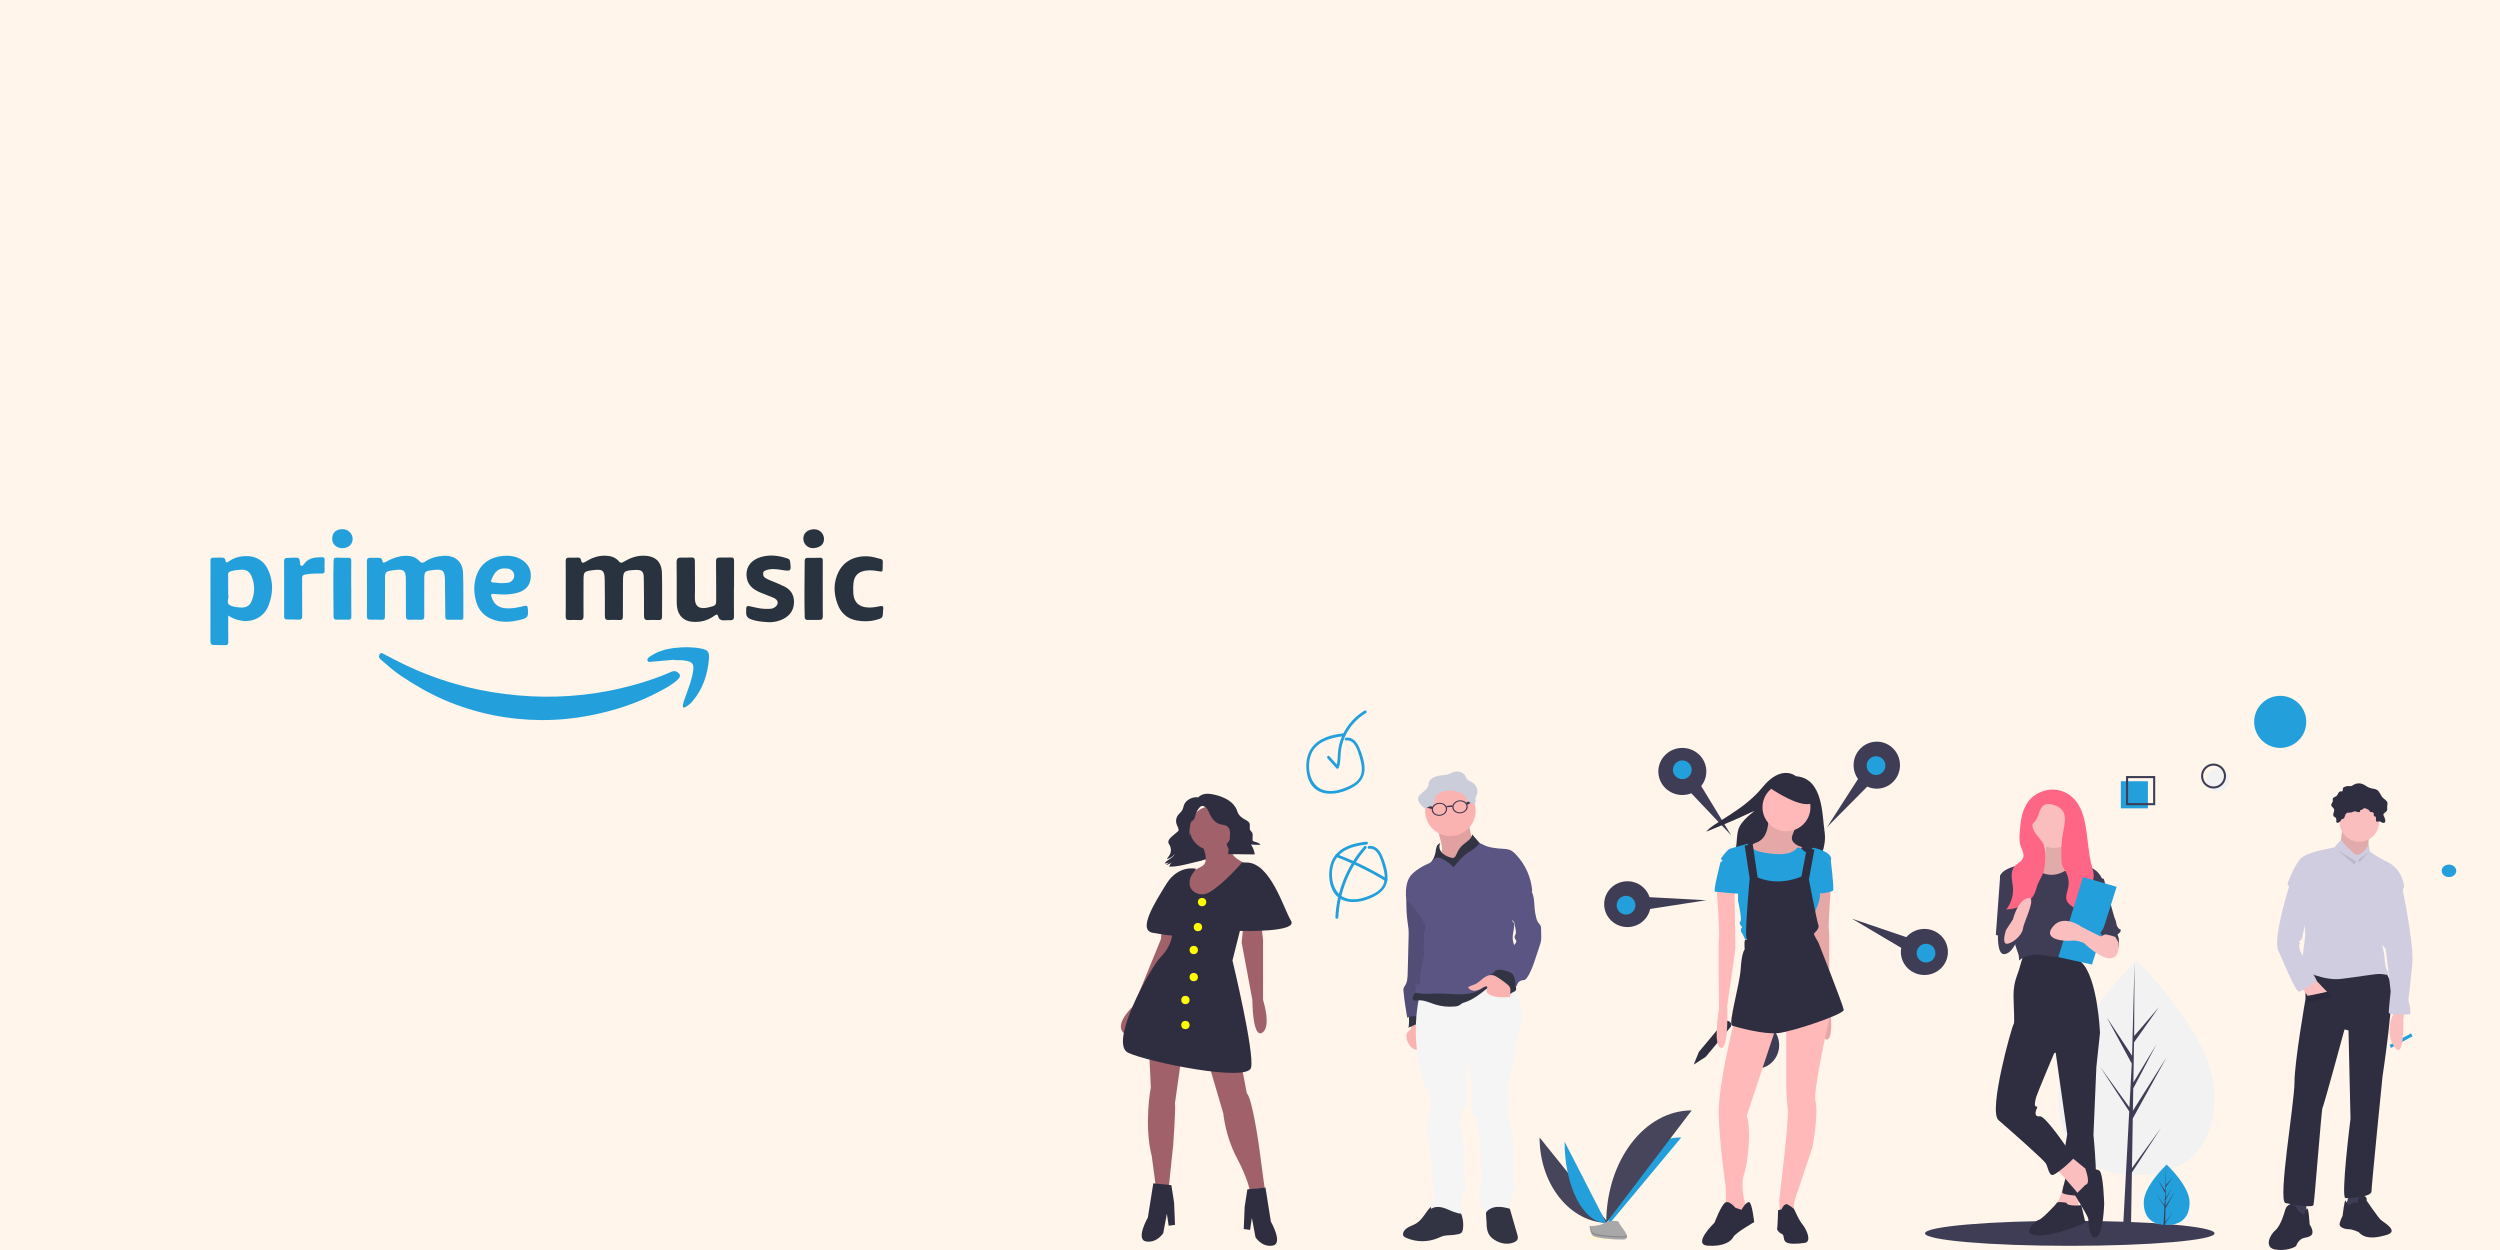 <svg width="1200" height="600" viewBox="0 0 1200 600" fill="none" xmlns="http://www.w3.org/2000/svg">
<g id="music_for_students_hero">
<rect width="1200" height="600" fill="#FFF5EA"/>
<g id="Group 5">
<path id="Path" d="M644.928 352.004C639.125 352.611 632.875 354.132 629.304 359.358C626.219 363.854 626.286 371.696 629.183 376.311C632.473 381.555 639.196 381.744 644.419 380.048C649.643 378.351 655.049 375.377 655 368.951C654.973 365.504 653.763 361.914 652.428 358.789C651.277 356.09 649.236 353.732 646.147 354.031C645.294 354.114 645.286 355.493 646.147 355.41C650.285 355.015 651.616 360.076 652.598 363.27C653.491 366.253 654.317 369.783 652.915 372.748C651.513 375.713 648.134 377.225 645.245 378.31C642.12 379.478 638.687 380.19 635.424 379.229C628.96 377.368 627.174 368.933 629.036 362.948C631.179 356.054 638.768 354.026 644.951 353.383C645.799 353.296 645.808 351.917 644.951 352.004H644.928Z" fill="#23A0DB"/>
<path id="Path_2" d="M655.928 404.004C650.125 404.611 643.875 406.132 640.304 411.358C637.219 415.854 637.286 423.696 640.183 428.311C643.473 433.555 650.196 433.744 655.419 432.048C660.643 430.351 666.049 427.377 666 420.951C665.973 417.504 664.763 413.914 663.428 410.789C662.277 408.09 660.236 405.732 657.147 406.031C656.294 406.114 656.286 407.493 657.147 407.41C661.285 407.015 662.616 412.076 663.598 415.27C664.491 418.253 665.317 421.783 663.915 424.748C662.513 427.713 659.134 429.225 656.245 430.31C653.12 431.478 649.687 432.19 646.424 431.229C639.96 429.368 638.174 420.933 640.036 414.948C642.179 408.054 649.768 406.026 655.951 405.383C656.799 405.296 656.808 403.917 655.951 404.004H655.928Z" fill="#23A0DB"/>
<path id="Path_3" d="M637.165 363.962L641.473 368.81C641.646 368.975 641.895 369.038 642.128 368.977C642.361 368.915 642.544 368.738 642.61 368.509C643.52 366.148 643.347 363.701 643.561 361.219C643.797 358.653 644.45 356.141 645.494 353.78C647.593 348.991 651.152 344.967 655.675 342.265C656.426 341.817 655.739 340.649 654.988 341.103C650.528 343.753 646.95 347.632 644.694 352.263C643.589 354.516 642.823 356.916 642.419 359.387C641.964 362.301 642.378 365.353 641.286 368.15L642.428 367.849L638.143 363.01C637.561 362.359 636.601 363.315 637.178 363.962H637.165Z" fill="#23A0DB"/>
<path id="Path_4" d="M641.444 411.36C649.631 414.496 657.506 418.358 664.971 422.897C665.732 423.35 666.433 422.186 665.672 421.724C658.109 417.128 650.13 413.221 641.834 410.05C641.003 409.729 640.641 411.043 641.467 411.36H641.444Z" fill="#23A0DB"/>
<path id="Path_5" d="M654.824 406.227C646.42 415.767 641.552 427.78 641.001 440.338C640.963 441.221 642.373 441.221 642.411 440.338C642.945 428.14 647.667 416.471 655.82 407.197C656.408 406.529 655.416 405.554 654.824 406.227Z" fill="#23A0DB"/>
<g id="b30eccf6-7cfe-48df-9caa-415a128bd568">
<path id="Path_6" d="M679.855 587.2C678.702 587.92 677.385 588.326 676.196 588.959C675.007 589.593 673.851 590.546 673.512 591.859C673.386 592.266 673.407 592.705 673.572 593.098C673.867 593.574 674.32 593.932 674.852 594.11C679.733 596.271 685.292 596.334 690.221 594.283C691.079 593.872 691.965 593.522 692.873 593.235C693.991 593.008 695.129 592.892 696.271 592.889C697.47 592.819 698.664 592.667 699.842 592.433C700.434 592.367 700.996 592.135 701.461 591.763C701.885 591.276 702.14 590.665 702.188 590.022C702.729 586.47 701.913 582.846 699.901 579.866C699.648 579.448 699.308 579.089 698.905 578.813C698.413 578.559 697.871 578.415 697.318 578.389C695.032 578.111 692.635 577.6 690.326 577.546C688.671 577.509 687.839 578.293 686.668 579.428C684.249 581.84 682.836 585.345 679.855 587.2Z" fill="#323444"/>
<path id="Path_7" d="M713.551 586.862C713.551 589.096 713.821 591.462 715.179 593.244C715.8 594.015 716.552 594.67 717.401 595.181C720.273 597.005 724.078 597.675 727.105 596.129C727.594 595.911 728.012 595.56 728.312 595.117C728.769 594.324 728.527 593.335 728.271 592.46L723.89 577.327C721.06 577.76 716.898 578.065 714.383 579.496C712.559 580.531 713.551 584.866 713.551 586.862Z" fill="#323444"/>
<path id="Path_8" d="M677.285 493.679C677.019 494.513 676.059 494.9 675.533 495.602C674.916 496.427 674.98 497.571 675.204 498.574C675.481 500.053 676.177 501.421 677.211 502.517C678.276 503.618 679.809 504.138 681.327 503.912C682.799 503.634 684.071 502.335 684.121 500.844C684.094 500.166 683.949 499.498 683.691 498.871L680.572 489.882C680.547 489.753 680.467 489.642 680.353 489.576C680.235 489.55 680.112 489.572 680.01 489.636C679.274 489.982 677.797 490.347 677.367 491.108C676.937 491.869 677.595 492.854 677.285 493.679Z" fill="#FBB3B2"/>
<path id="Path_9" d="M675.826 493.227C676.965 493.049 677.962 492.384 679.027 491.946C680.093 491.509 681.428 491.34 682.324 492.069C682.58 492.279 682.827 492.566 683.161 492.562C682.707 490.333 682.02 488.157 681.112 486.071C681.08 485.971 681.018 485.883 680.934 485.82C680.809 485.77 680.67 485.77 680.545 485.82L677.468 486.622C676.329 486.919 676.197 486.827 676.283 487.944C676.306 488.441 676.562 493.227 675.826 493.227Z" fill="#323444"/>
<path id="Path_10" d="M675.488 428.318C675.031 429.02 675.031 429.895 675.031 430.72C675.031 434.754 675.072 438.811 675.671 442.804C675.812 443.761 675.991 444.719 676.082 445.685C676.186 447.03 676.207 448.38 676.146 449.728L675.689 467.277C675.634 469.424 675.524 471.731 674.194 473.417C673.79 473.983 673.601 474.672 673.659 475.364C674.006 479.767 674.738 484.134 675.465 488.487C677.84 487.419 680.583 487.549 682.845 488.838C685.152 481.606 686.429 474.088 686.636 466.502C686.741 462.769 686.581 459.013 687.157 455.326C688.122 449.117 687.729 442.749 687.02 436.505C686.796 434.526 686.321 432.489 685.049 430.957C683.846 429.617 682.243 428.697 680.477 428.332C678.785 427.89 677.271 428.345 675.488 428.318Z" fill="#5B5583"/>
<path id="Path_11" opacity="0.1" d="M675.488 428.318C675.031 429.02 675.031 429.895 675.031 430.72C675.031 434.754 675.072 438.811 675.671 442.804C675.812 443.761 675.991 444.719 676.082 445.685C676.186 447.03 676.207 448.38 676.146 449.728L675.689 467.277C675.634 469.424 675.524 471.731 674.194 473.417C673.79 473.983 673.601 474.672 673.659 475.364C674.006 479.767 674.738 484.134 675.465 488.487C677.84 487.419 680.583 487.549 682.845 488.838C685.152 481.606 686.429 474.088 686.636 466.502C686.741 462.769 686.581 459.013 687.157 455.326C688.122 449.117 687.729 442.749 687.02 436.505C686.796 434.526 686.321 432.489 685.049 430.957C683.846 429.617 682.243 428.697 680.477 428.332C678.785 427.89 677.271 428.345 675.488 428.318Z" fill="black"/>
<path id="Path_12" d="M681.076 479.211C678.009 494.877 679.683 511.098 685.886 525.814C686.422 526.903 686.798 528.064 687.002 529.26C687.253 531.494 686.22 533.64 685.63 535.801C684.258 540.715 685.049 545.948 685.927 550.975C686.293 553.072 686.67 555.167 687.057 557.261C687.436 559.303 687.802 561.523 686.851 563.374C687.67 566.774 688.154 570.143 688.973 573.543C689.06 573.812 689.086 574.097 689.051 574.377C688.886 574.822 688.595 575.21 688.214 575.494C686.973 576.749 686.488 578.563 686.938 580.267C689.028 578.772 691.941 579.296 694.327 580.267C696.714 581.238 699.065 582.546 701.644 582.546C701.269 579.528 700.908 576.36 702.023 573.53C702.673 571.889 703.816 570.339 703.784 568.584C703.752 567.011 702.787 565.607 702.554 564.053C702.467 563.086 702.504 562.112 702.664 561.154C703.276 555.575 702.581 549.941 701.886 544.371C701.808 543.272 701.548 542.194 701.118 541.18C700.793 540.523 700.309 539.894 700.318 539.16C700.318 538.308 701.008 537.615 701.264 536.804C701.722 535.309 700.88 533.276 702.147 532.35C705.485 529.907 704.205 524.073 704.131 519.948C704.074 516.389 703.921 512.834 703.674 509.281C705.776 515.172 706.635 521.432 706.198 527.669C706.052 529.711 705.782 531.858 706.582 533.745C707.195 535.195 708.412 536.389 708.741 537.925C708.947 538.873 708.8 539.853 708.846 540.82C708.892 541.786 709.221 542.839 710.058 543.327C710.122 547.721 710.515 552.42 710.584 556.815C710.539 559.061 710.723 561.306 711.132 563.515C711.338 564.218 711.451 564.944 711.471 565.676C711.368 566.593 711.124 567.489 710.748 568.333C709.13 573.109 709.986 578.373 713.035 582.395C714.114 580.485 716.364 579.474 718.559 579.314C720.753 579.154 722.921 579.706 725.047 580.262C724.722 577.599 725.254 574.901 726.565 572.559C726.917 572.031 727.187 571.453 727.366 570.845C727.613 569.687 727.036 568.534 726.725 567.39C726.218 565.566 726.396 563.602 726.515 561.696C726.914 555.315 726.631 548.91 725.669 542.588C725.521 541.343 725.228 540.119 724.796 538.942C724.631 538.522 724.43 538.121 724.293 537.697C724.077 536.937 723.954 536.153 723.927 535.363L723.401 528.07C723.031 522.961 724.713 517.915 725.889 512.928C726.415 510.694 726.986 508.465 727.338 506.195C727.818 503.105 727.896 499.946 728.6 496.897C729.231 494.162 730.37 491.495 730.608 488.692C730.974 484.348 729.163 480.15 727.407 476.166C726.675 474.525 723.909 474.689 722.13 474.397C709.514 472.332 696.225 472.319 684.327 476.973C683.096 477.481 681.988 478.244 681.076 479.211Z" fill="#F5F5F5"/>
<path id="Path_13" d="M690.171 398.306L691.57 403.731C691.95 404.975 692.161 406.264 692.196 407.564C692.211 408.038 692.106 408.509 691.89 408.932C691.66 409.279 691.365 409.579 691.021 409.816C690.066 410.541 689.402 412.232 688.31 412.733C688.872 413.709 689.649 413.075 690.665 413.563C692.452 414.429 694.09 415.673 696.028 416.102C697.857 416.503 699.778 416.125 701.593 415.646C704.168 414.949 706.729 413.987 708.8 412.305C710.872 410.623 712.051 409.137 712.042 406.479C709.756 406.748 707.721 404.446 706.71 402.377C706.36 401.59 706.102 400.766 705.942 399.92L704.717 394.546C703.381 394.838 702.293 395.79 701.017 396.287C699.741 396.784 698.232 396.83 696.815 396.893C694.299 397.007 691.796 397.331 689.334 397.86C688.995 397.928 688.57 398.142 688.653 398.471" fill="#FBB3B2"/>
<path id="Path_14" opacity="0.1" d="M690.171 398.306L691.57 403.731C691.95 404.975 692.161 406.264 692.196 407.564C692.211 408.038 692.106 408.509 691.89 408.932C691.66 409.279 691.365 409.579 691.021 409.816C690.066 410.541 689.402 412.232 688.31 412.733C688.872 413.709 689.649 413.075 690.665 413.563C692.452 414.429 694.09 415.673 696.028 416.102C697.857 416.503 699.778 416.125 701.593 415.646C704.168 414.949 706.729 413.987 708.8 412.305C710.872 410.623 712.051 409.137 712.042 406.479C709.756 406.748 707.721 404.446 706.71 402.377C706.36 401.59 706.102 400.766 705.942 399.92L704.717 394.546C703.381 394.838 702.293 395.79 701.017 396.287C699.741 396.784 698.232 396.83 696.815 396.893C694.299 397.007 691.796 397.331 689.334 397.86C688.995 397.928 688.57 398.142 688.653 398.471" fill="black"/>
<ellipse id="Oval" cx="696.179" cy="389.226" rx="12.109" ry="12.07" fill="#FBB3B2"/>
<path id="Path_15" d="M699.513 409.123C700.16 407.729 701.095 406.487 702.257 405.477C703.962 403.986 706.294 402.778 706.697 400.554L710.391 404.843C710.592 405.042 710.748 405.281 710.849 405.545C710.943 406.045 710.816 406.562 710.501 406.963C709.587 408.417 708.146 409.456 706.784 410.509C703.66 412.975 700.67 415.604 697.826 418.386C697.7 418.531 697.532 418.633 697.345 418.677C697.169 418.682 696.995 418.633 696.847 418.536C694.393 417.251 692.221 415.491 690.459 413.358C690.326 413.198 690.162 413.016 689.947 413.03C689.817 413.053 689.698 413.115 689.604 413.207C688.374 414.21 687.029 415.409 685.452 415.254C687.496 413.791 688.653 411.348 689.082 408.872C689.167 408.025 689.342 407.19 689.604 406.379C689.879 405.556 690.548 404.923 691.387 404.693C690.39 406.21 691.072 408.362 692.411 409.588C693.713 410.69 695.274 411.444 696.948 411.781C698.502 412.072 698.96 410.317 699.513 409.123Z" fill="#323444"/>
<path id="Path_16" d="M683.76 480.45C685.484 480.874 687.116 481.595 688.79 482.128C691.84 483.08 695.05 483.416 698.233 483.117C699.212 483.096 700.165 482.793 700.976 482.246C701.191 482.073 701.388 481.868 701.616 481.708C701.999 481.48 702.413 481.309 702.846 481.202C707.04 479.894 710.552 477.073 713.958 474.31C714.068 474.219 714.191 474.105 714.182 473.959C714.167 473.86 714.118 473.769 714.045 473.7L712.253 471.648C707.552 472.446 702.737 472.145 697.967 472.027C696.988 471.983 696.007 472.009 695.032 472.104C694.09 472.214 693.161 472.451 692.233 472.651C688.708 473.417 685.104 473.709 681.533 474.21C681.283 474.229 681.041 474.303 680.824 474.429C680.674 474.545 680.545 474.687 680.445 474.848L679.192 476.603C678.705 477.194 678.347 477.878 678.14 478.613C677.847 479.981 678.46 480.437 679.626 480.259C681.004 480.058 682.407 480.123 683.76 480.45Z" fill="#323444"/>
<path id="Path_17" d="M697.775 416.298C696.376 414.869 694.79 413.635 693.06 412.629C692.362 412.186 691.586 411.877 690.774 411.717C689.947 411.554 689.09 411.765 688.433 412.291C688.026 412.652 687.77 413.153 687.377 413.531C686.882 413.946 686.314 414.266 685.703 414.475C683.621 415.361 681.648 416.482 679.822 417.816C678.827 418.51 677.93 419.335 677.156 420.268C675.085 422.912 674.774 426.509 674.829 429.863C674.87 432.197 677.115 433.929 678.661 435.675C680.111 437.393 681.422 439.222 682.584 441.145C683.417 442.458 684.285 443.88 684.18 445.443C684.093 446.724 683.343 447.928 683.462 449.204C683.503 449.66 683.65 450.079 683.691 450.521C683.773 451.433 683.412 452.345 683.321 453.256C683.197 454.546 683.618 455.827 683.641 457.126C683.624 458.016 683.51 458.9 683.302 459.765C682.424 463.932 681.322 468.121 681.546 472.374L679.013 472.829C679.5 473.305 679.73 473.983 679.633 474.655C679.537 475.328 679.125 475.914 678.524 476.234C682.479 477.552 686.755 476.886 690.948 476.882C694.419 476.882 697.876 477.337 701.342 477.274C704.808 477.21 708.384 476.585 711.242 474.63C712.019 474.101 712.732 473.481 713.551 473.021C714.647 472.454 715.829 472.07 717.049 471.881C719.31 471.452 721.607 471.247 723.908 471.27C725.033 471.27 726.259 471.316 727.155 470.641C728.143 469.894 728.394 468.54 728.527 467.314C728.659 466.019 728.742 464.72 728.765 463.421C728.803 462.41 728.749 461.397 728.605 460.394C728.467 459.662 728.289 458.937 728.07 458.225L726.346 452.171C725.632 449.674 726.625 446.934 726.835 444.345C726.885 443.734 726.894 443.023 726.423 442.631C726.254 442.49 726.021 442.394 725.966 442.175C725.916 441.965 725.956 441.744 726.076 441.564C726.99 439.741 728.362 438.132 729.615 436.487C731.719 433.6 733.673 430.608 735.468 427.521C734.906 421.061 732.177 414.978 727.722 410.254C726.807 409.265 725.76 408.317 724.48 407.87C723.643 407.615 722.775 407.476 721.901 407.455C718.316 407.214 714.584 406.999 711.461 405.203C711.237 405.049 710.983 404.942 710.716 404.889C710.025 404.811 709.522 405.491 709.074 406.028C707.922 407.396 706.225 408.18 704.735 409.187C701.955 411.07 699.782 413.659 697.775 416.298Z" fill="#5B5583"/>
<path id="Path_18" d="M735.78 429.385C736.493 431.637 736.424 434.043 736.658 436.391C736.796 437.807 737.045 439.211 737.403 440.589C737.566 441.346 737.86 442.07 738.272 442.727C738.683 443.328 739.273 443.816 739.534 444.495C739.676 444.956 739.74 445.436 739.721 445.918L739.776 449.063C739.894 450.729 739.639 452.401 739.031 453.958L737.06 459.934C735.994 463.17 734.902 466.457 732.981 469.274C732.71 469.751 732.3 470.134 731.806 470.372C731.419 470.475 731.022 470.536 730.621 470.555C729.183 470.811 728.13 472.048 728.111 473.504C727.653 472.837 727.082 472.256 726.424 471.786L722.413 468.595C721.042 467.483 719.61 466.352 717.946 465.709C722.52 464.286 725.822 460.308 726.369 455.563C726.367 454.871 726.524 454.189 726.826 453.566C727.16 453.028 727.777 452.618 727.823 451.985C727.878 451.187 726.972 450.585 726.972 449.788C726.972 449.259 727.366 448.821 727.539 448.324C727.702 447.71 727.702 447.065 727.539 446.451L726.986 443.388C726.954 443.081 726.86 442.783 726.712 442.513C726.505 442.253 726.275 442.012 726.026 441.792C725.075 440.73 725.495 439.057 726.026 437.749C727.244 434.845 728.813 432.101 730.699 429.576C731.37 428.729 731.992 427.843 732.56 426.923C733.045 426.085 733.155 424.922 733.667 424.188C734.325 425.911 735.217 427.612 735.78 429.385Z" fill="#5B5583"/>
<path id="Path_19" d="M717.804 465.896C717.6 466.047 717.423 466.232 717.282 466.443C716.744 467.117 716.026 467.627 715.211 467.915C715.668 468.244 716.084 468.567 716.514 468.9C719.695 471.348 722.607 474.125 725.202 477.182C725.49 476.157 727.214 476.23 727.635 475.25C727.734 474.969 727.766 474.669 727.727 474.375C727.639 472.839 727.419 471.314 727.068 469.816C726.93 469.045 726.617 468.316 726.154 467.683C725.513 466.913 724.516 466.543 723.565 466.224C722.125 465.723 719.267 465.016 717.804 465.896Z" fill="#323444"/>
<path id="Path_20" d="M712.088 469.479C710.716 470.491 709.514 471.758 707.973 472.451C706.884 472.943 705.645 473.157 704.694 473.891C705.211 475.026 706.555 475.614 707.803 475.569C709.053 475.446 710.25 475.009 711.283 474.297C712.102 473.796 713.062 473.212 713.954 473.563C714.091 474.256 713.496 474.908 713.496 475.61C713.496 476.312 714.082 476.822 714.658 477.191C717.402 478.955 720.932 478.81 724.201 478.604C724.389 478.611 724.573 478.557 724.727 478.45C724.87 478.283 724.941 478.066 724.924 477.848C724.965 477.128 724.983 476.412 724.988 475.692C725.176 474.506 724.659 473.319 723.662 472.647C721.887 471.127 719.974 469.776 717.946 468.613C715.934 467.451 713.894 468.139 712.088 469.479Z" fill="#FBB3B2"/>
<path id="Shape" fill-rule="evenodd" clip-rule="evenodd" d="M697.13 387.722C696.925 386.004 698.402 384.422 700.432 384.181C702.462 383.939 704.273 385.129 704.479 386.843C704.685 388.556 703.208 390.134 701.177 390.38C699.147 390.626 697.336 389.441 697.13 387.722ZM697.693 387.654C697.871 389.103 699.403 390.111 701.122 389.906C702.837 389.701 704.095 388.36 703.916 386.911C703.738 385.461 702.202 384.454 700.487 384.659C698.772 384.864 697.515 386.204 697.693 387.654Z" fill="#3C354C"/>
<path id="Shape_2" fill-rule="evenodd" clip-rule="evenodd" d="M687.235 388.903C687.029 387.189 688.506 385.607 690.536 385.366C692.567 385.124 694.378 386.305 694.583 388.023C694.789 389.742 693.312 391.323 691.282 391.565C689.252 391.807 687.441 390.617 687.235 388.903ZM687.802 388.839C687.976 390.284 689.508 391.292 691.227 391.086C692.942 390.881 694.195 389.541 694.021 388.092C693.847 386.642 692.315 385.63 690.596 385.84C688.877 386.05 687.628 387.394 687.802 388.839Z" fill="#3C354C"/>
<path id="Path_21" d="M683.188 386.246L687.601 387.185L687.167 388.342L683.005 387.125L683.188 386.246Z" fill="#3C354C"/>
<path id="Path_22" d="M707.785 383.301L703.715 385.256L704.415 386.277L708.169 384.112L707.785 383.301Z" fill="#3C354C"/>
<path id="Path_23" d="M694.176 386.893L697.272 386.523L697.112 387.289L694.455 387.467L694.176 386.893Z" fill="#3C354C"/>
<path id="Path_24" d="M688.172 385.858C688.463 385.234 688.619 384.555 688.629 383.866C688.64 383.454 688.711 383.046 688.84 382.654C689.065 382.156 689.407 381.72 689.837 381.382C691.263 380.179 693.307 379.559 695.324 379.472C697.523 379.371 699.71 379.842 701.671 380.84C702.27 381.119 702.806 381.516 703.249 382.006C703.889 382.786 704.026 383.793 704.671 384.564C705.566 385.514 706.894 385.929 708.173 385.658C708.397 384.864 708.105 384.026 708.219 383.214C708.399 382.519 708.643 381.842 708.946 381.19C709.655 379.107 708.622 376.692 706.491 375.447C705.745 374.991 704.863 374.695 704.305 374.08C703.747 373.464 703.614 372.826 703.23 372.211C702.211 370.583 699.572 369.822 697.565 370.574C696.934 370.811 696.376 371.171 695.736 371.427C694.547 371.914 693.193 372.001 691.885 372.165C690.596 372.284 689.336 372.614 688.154 373.141C687.024 373.697 686.078 374.59 685.817 375.657C685.694 376.149 685.721 376.66 685.598 377.147C684.967 379.622 680.892 380.826 680.664 383.351C680.581 384.263 681.08 385.138 681.702 385.881C682.132 386.387 683.16 387.741 683.887 387.937C684.615 388.133 685.168 387.444 685.863 387.207C686.96 386.865 687.623 386.793 688.172 385.858Z" fill="#CBCEDA"/>
</g>
<path id="Path_25" d="M739 546C739 568.661 753.76 587 772 587L739 546Z" fill="#46455B"/>
<path id="Path_26" d="M772 588C772 564.784 787.655 546 807 546L772 588Z" fill="#23A0DB"/>
<path id="Path_27" d="M751 548C751 569.557 759.947 587 771 587L751 548Z" fill="#23A0DB"/>
<path id="Path_28" d="M771 587C771 557.154 789.339 533 812 533L771 587Z" fill="#46455B"/>
<ellipse id="Oval_2" opacity="0.1" cx="769" cy="594" rx="8" ry="1" fill="#FFFC00"/>
<path id="Path_29" d="M763 588.574C763 588.574 767.842 588.426 769.295 587.406C770.748 586.386 776.738 585.161 777.101 586.801C777.464 588.44 784.365 594.956 778.908 594.998C773.45 595.041 766.211 594.16 764.758 593.287C763.305 592.415 763 588.574 763 588.574Z" fill="#A8A8A8"/>
<path id="Path_30" opacity="0.2" d="M779.004 593.469C773.544 593.509 766.316 592.686 764.859 591.871C763.75 591.253 763.31 589.023 763.16 588H763C763 588 763.305 591.587 764.762 592.401C766.219 593.215 773.447 594.039 778.908 593.999C780.486 593.999 781.028 593.469 780.999 592.708C780.781 593.171 780.205 593.46 779.004 593.469Z" fill="black"/>
<ellipse id="Oval_3" cx="993.5" cy="592" rx="69.5" ry="6" fill="#3F3D56"/>
<path id="Path_31" d="M1063 525.626C1063 554.069 1046.21 564 1025.5 564C1004.79 564 988 554.069 988 525.626C988 497.184 1025.5 461 1025.5 461C1025.5 461 1063 497.184 1063 525.626Z" fill="#F2F2F2"/>
<path id="Path_32" d="M1023.34 560.695L1023.73 536.879L1040 507.417L1023.79 533.144L1023.97 522.436L1035.18 501.12L1024.02 519.602L1024.33 500.343L1036.34 483.373L1024.38 497.314L1024.58 462L1023.34 508.75L1023.44 506.821L1011.23 488.325L1023.24 510.523L1022.11 532.033L1022.07 531.462L1008 511.997L1022.03 533.478L1021.89 536.168L1021.86 536.209L1021.87 536.429L1018.99 591H1022.84L1023.31 562.813L1037.3 541.385L1023.34 560.695Z" fill="#3F3D56"/>
<path id="Path_33" d="M1051 577.196C1051 585.204 1046.08 588 1040 588C1039.86 588 1039.72 587.998 1039.58 587.995C1039.3 587.99 1039.02 587.977 1038.74 587.959C1033.26 587.583 1029 584.643 1029 577.196C1029 569.488 1039.19 559.763 1039.95 559.043L1039.96 559.041C1039.99 559.014 1040 559 1040 559C1040 559 1051 569.188 1051 577.196Z" fill="#23A0DB"/>
<path id="Path_34" d="M1039.31 586.779L1043.24 581.344L1039.3 587.376L1039.29 588C1039.02 587.994 1038.75 587.981 1038.48 587.963L1038.9 579.95L1038.9 579.888L1038.91 579.876L1038.95 579.119L1035 573.072L1038.96 578.551L1038.97 578.712L1039.29 572.658L1035.91 566.409L1039.33 571.595L1039.66 559.043L1039.66 559V559.041L1039.61 568.94L1042.97 565.016L1039.59 569.792L1039.5 575.213L1042.64 570.011L1039.49 576.011L1039.44 579.024L1044 571.784L1039.42 580.076L1039.31 586.779Z" fill="#3F3D56"/>
<path id="Path_35" d="M831 401L816.573 377.296C820.154 372.837 819.808 366.465 815.765 362.405C811.722 358.345 805.236 357.855 800.608 361.262C795.98 364.668 794.645 370.913 797.488 375.856C800.331 380.799 806.471 382.907 811.836 380.782L831 401Z" fill="#3F3D56"/>
<circle id="Oval_4" cx="807.5" cy="369.5" r="4.5" fill="#23A0DB"/>
<path id="Path_36" d="M877 397L896.291 377.569C901.392 379.894 907.403 378.027 910.34 373.205C913.277 368.384 912.228 362.104 907.889 358.529C903.55 354.955 897.267 355.194 893.205 359.089C889.143 362.984 888.563 369.326 891.85 373.91L877 397Z" fill="#3F3D56"/>
<circle id="Oval_5" cx="900.5" cy="367.5" r="4.5" fill="#23A0DB"/>
<path id="Path_37" d="M889 441L912.598 454.977C911.591 460.442 914.879 465.79 920.281 467.476C925.683 469.162 931.524 466.663 933.931 461.635C936.338 456.607 934.564 450.611 929.786 447.621C925.008 444.632 918.707 445.578 915.062 449.831L889 441Z" fill="#3F3D56"/>
<circle id="Oval_6" cx="924.5" cy="457.5" r="4.5" fill="#23A0DB"/>
<path id="Path_38" d="M850.204 464L842.276 490.4C836.764 490.774 832.377 495.293 832.023 500.962C831.669 506.631 835.458 511.69 840.878 512.786C846.298 513.882 851.667 510.674 853.426 505.289C855.185 499.904 852.787 494.013 847.823 491.522L850.204 464Z" fill="#3F3D56"/>
<circle id="Oval_7" cx="842.5" cy="501.5" r="4.5" fill="#FFFC00"/>
<path id="Path_39" d="M819 432.125L791.785 430.643C790.074 425.383 784.672 422.189 779.159 423.179C773.646 424.169 769.733 429.036 770.014 434.553C770.296 440.07 774.684 444.525 780.27 444.965C785.856 445.405 790.906 441.693 792.073 436.29L819 432.125Z" fill="#3F3D56"/>
<circle id="Oval_8" cx="780.5" cy="434.5" r="4.5" fill="#23A0DB"/>
<circle id="Oval_9" cx="1064.5" cy="374.5" r="5.5" fill="#F2F2F2"/>
<circle id="Oval_10" cx="1062.5" cy="372.5" r="5.5" stroke="#3F3D56"/>
<rect id="Rectangle" x="1018" y="375" width="13" height="13" fill="#23A0DB"/>
<rect id="Rectangle_2" x="1021" y="373" width="13" height="13" stroke="#3F3D56"/>
<path id="Path_40" d="M990.251 569C990.251 569 989.11 576.125 987.208 577.25C985.306 578.375 997.098 581 997.098 581L999 569.75L990.251 569Z" fill="#FBBEBE"/>
<path id="Path_41" d="M1004.16 491L1008 495.754L1006.25 512.21L1004.86 544.757C1004.86 544.757 1007.65 572.915 1004.86 573.647C1002.06 574.378 989.492 574.013 989.841 572.184C990.19 570.356 990.54 568.893 991.238 566.333C991.937 563.773 990.54 554.631 990.54 554.631L992.286 544.391L986 500.142L1004.16 491Z" fill="#2F2E41"/>
<path id="Path_42" d="M991.921 577.317C991.921 577.317 987.759 576.604 987.381 577.317C987.003 578.029 979.815 585.507 978.68 585.507C977.545 585.507 969.222 592.63 977.923 592.986C986.624 593.342 1001 586.932 1001 586.932C1001 586.932 998.884 577.87 998.996 578.305C999.108 578.741 991.921 579.097 991.921 577.317Z" fill="#2F2E41"/>
<path id="Path_43" d="M987 560.922C987 560.922 997.431 572.396 997.804 573.506C998.176 574.617 1003.76 573.506 1003.76 573.506L1006 566.104L1004.14 563.513L993.706 555L987 560.922Z" fill="#FBBEBE"/>
<path id="Path_44" d="M1001.01 568.718L996 573.687C996 573.687 1002.4 584.011 1002.4 585.103C1002.4 586.196 1002.74 595.299 1006.2 593.843C1009.65 592.386 1010 577.821 1010 577.821C1010 577.821 1009.65 562.891 1007.58 561.799C1005.51 560.707 1000.96 561.052 1000.96 561.052C1000.96 561.052 1003.78 568.353 1001.01 568.718Z" fill="#2F2E41"/>
<path id="Path_45" d="M971.185 458.509C971.185 458.509 969.381 464.345 969.02 465.804C968.659 467.263 966.493 471.275 966.493 477.476C966.493 483.676 967.215 490.971 966.493 491.7C965.772 492.43 954.222 533.281 959.275 537.658C964.328 542.034 980.93 556.624 982.013 558.448C983.096 560.271 983.457 564.648 985.623 563.919C987.788 563.189 996.089 555.895 996.45 554.436C996.811 552.977 991.758 550.423 991.758 550.423C991.758 550.423 981.652 535.469 979.126 535.834C976.599 536.199 976.96 534.01 977.321 532.916C977.682 531.822 978.404 531.092 977.321 531.092C976.238 531.092 976.96 528.174 977.321 526.715C977.682 525.256 985.983 505.561 985.983 505.561L1008 495.713C1008 495.713 1006.92 469.087 998.977 461.792L997.172 457.415C997.172 457.415 976.96 455.956 971.185 458.509Z" fill="#2F2E41"/>
<path id="Path_46" d="M981.482 401C981.482 401 983.289 414.31 978.952 415.07C974.614 415.831 971 415.451 971 415.831C971 416.211 981.843 428 981.843 428L991.964 427.239L1001 416.972C1001 416.972 992.687 415.451 992.687 410.127C992.687 404.803 992.325 401 992.325 401H981.482Z" fill="#FBBEBE"/>
<path id="Path_47" opacity="0.1" d="M981.482 401C981.482 401 983.289 414.31 978.952 415.07C974.614 415.831 971 415.451 971 415.831C971 416.211 981.843 428 981.843 428L991.964 427.239L1001 416.972C1001 416.972 992.687 415.451 992.687 410.127C992.687 404.803 992.325 401 992.325 401H981.482Z" fill="black"/>
<circle id="Oval_11" cx="986" cy="396" r="11" fill="#FBBEBE"/>
<path id="Path_48" d="M975.199 414C975.199 414 961.176 415.794 960.097 420.458C959.018 425.122 967.288 454.183 968.367 456.695C969.446 459.206 969.086 461 969.086 461C972.378 458.544 976.574 457.628 980.593 458.489C987.425 459.924 997.134 459.206 997.134 459.206C997.134 459.206 1000.37 445.931 1001.09 444.496C1001.81 443.061 1004.69 435.168 1004.69 433.015C1004.69 430.863 1009 421.893 1009 421.893C1009 421.893 1006.84 415.435 998.932 415.794C998.932 415.794 995.481 414.253 994.51 415.382C993.538 416.511 988.144 421.534 981.312 419.382C974.48 417.229 975.199 414 975.199 414Z" fill="#3F3D56"/>
<path id="Path_49" d="M963.996 420H960.116L958 448.771C958 448.771 965.759 450.956 966.817 449.499C967.875 448.042 963.996 420 963.996 420Z" fill="#3F3D56"/>
<path id="Path_50" d="M959.966 445.058L959.039 448.193C959.039 448.193 958.421 458.381 962.129 457.989C965.837 457.597 968 451.719 968 451.719C968 451.719 965.837 444.274 963.365 445.058C960.893 445.842 959.966 445.058 959.966 445.058Z" fill="#3F3D56"/>
<path id="Path_51" d="M1003 420L1009.84 421.862C1009.84 421.862 1014.88 440.851 1015.24 441.223C1015.6 441.596 1015.96 443.83 1015.96 443.83C1015.96 443.83 1015.96 444.202 1016.68 445.319C1017.4 446.436 1018.48 445.691 1017.76 447.181C1017.04 448.67 1015.96 447.926 1016.68 449.415C1017.4 450.904 1017.04 455 1017.04 455C1017.04 455 1015.24 447.926 1008.76 449.787L1004.44 429.681L1003 420Z" fill="#3F3D56"/>
<path id="Path_52" d="M972.561 386.275C970.283 390.324 969.769 395.121 969.455 399.769C969.32 401.763 969.219 403.809 969.803 405.718C970.42 407.731 971.791 409.776 971.088 411.759C970.408 413.677 968.133 414.445 966.863 416.027C965.787 417.367 965.516 419.204 965.61 420.928C965.703 422.653 966.116 424.346 966.238 426.068C966.488 429.852 965.333 433.595 963 436.563C968.443 436.351 974.263 433.909 976.558 428.911C977.245 427.417 977.578 425.782 978.198 424.258C978.898 422.535 979.955 420.974 980.619 419.236C981.62 416.612 981.674 413.732 981.716 410.92C981.741 409.237 981.758 407.509 981.183 405.93C979.915 402.453 975.974 400.207 975.583 396.523C975.515 396.133 975.572 395.732 975.745 395.377C975.929 395.118 976.152 394.89 976.406 394.701C978.867 392.504 978.461 387.851 981.391 386.353C982.706 385.681 984.29 385.918 985.702 386.343C987.269 386.816 988.833 387.548 989.853 388.841C991.907 391.447 991.097 395.21 990.461 398.48C989.54 403.222 989.214 408.064 989.489 412.889C989.507 413.661 989.619 414.427 989.824 415.171C990.201 416.378 991.006 417.392 991.613 418.498C992.851 420.773 993.252 423.418 992.747 425.964C992.298 428.179 991.185 430.538 992.165 432.571C992.597 433.355 993.198 434.032 993.924 434.549C997.126 437.088 1001.19 438.662 1003.57 442C1003.98 439.273 1003.2 436.529 1002.62 433.834C1002.05 431.138 1001.69 428.204 1002.88 425.721C1003.4 424.631 1004.2 423.684 1004.62 422.553C1005.61 419.941 1004.43 417.077 1003.72 414.377C1003.21 412.257 1002.85 410.104 1002.62 407.934L1001.89 402.076C1001.28 397.234 1000.65 392.292 998.547 387.899C994.586 379.619 985.622 376.543 977.596 381.131C975.493 382.359 973.754 384.136 972.561 386.275Z" fill="#FF6584"/>
<path id="Path_53" d="M962.887 446.42C962.887 446.42 960.664 453 963.257 453C965.85 453 970.666 448.979 971.037 445.689C971.407 442.4 978.076 429.972 973.26 431.068C968.444 432.165 966.221 441.303 966.221 441.303L962.887 446.42Z" fill="#FBBEBE"/>
<path id="Path_54" d="M999.846 421L988 459.41L1004.15 463L1016 425.667L999.846 421Z" fill="#23A0DB"/>
<path id="Path_55" d="M1014.63 448.401L1016.92 452.438C1016.92 452.438 1017.93 460 1012.79 460C1007.65 460 1000.31 452.654 1000.31 452.654C1000.31 452.654 996.639 451.107 994.436 451.494C992.234 451.881 980.12 451.494 985.259 444.921C990.398 438.348 999.208 444.921 999.208 444.921L1008.39 449.561L1013.16 446.854L1014.63 448.401Z" fill="#FBBEBE"/>
<path id="Path_56" d="M1011.57 442.678L1008 448.103C1008 448.103 1016.2 449.12 1016.91 450.815C1017.63 452.51 1013.7 442 1013.7 442L1011.57 442.678Z" fill="#3F3D56"/>
<path id="Path_57" d="M813 511L818.716 507.304L830.563 493.117C831.267 492.274 831.103 491.061 830.197 490.406C829.292 489.752 827.987 489.904 827.284 490.747L815.437 504.933L813 511Z" fill="#2F2E41"/>
<path id="Path_58" d="M862.068 372.595C862.068 372.595 855.205 366.578 845.976 377.918C836.748 389.259 822.313 394.814 819 399.211C819 399.211 832.725 393.656 837.458 391.342C842.19 389.028 841.954 389.49 841.954 389.49C841.954 389.49 835.564 393.888 834.381 398.285C833.198 402.683 834.145 406.386 832.015 410.783C829.885 415.181 872.716 413.792 872.716 413.792C872.716 413.792 876.976 406.617 875.792 399.211C874.609 391.805 875.319 373.521 862.068 372.595Z" fill="#2F2E41"/>
<path id="Path_59" d="M848.698 390C848.698 390 850.401 401.796 843.102 404.444C835.803 407.093 838.479 410.704 838.479 410.704L849.428 416L861.107 412.389L865 406.611C865 406.611 858.674 405.167 860.377 400.833C862.08 396.5 862.567 395.056 862.567 395.056L848.698 390Z" fill="#FFB9B9"/>
<path id="Path_60" opacity="0.1" d="M848.698 390C848.698 390 850.401 401.796 843.102 404.444C835.803 407.093 838.479 410.704 838.479 410.704L849.428 416L861.107 412.389L865 406.611C865 406.611 858.674 405.167 860.377 400.833C862.08 396.5 862.567 395.056 862.567 395.056L848.698 390Z" fill="black"/>
<path id="Path_61" d="M878.959 423C878.959 423 877.43 444.978 877.867 445.934C878.304 446.889 877.867 480.096 877.867 480.096C877.867 480.096 880.926 498.013 876.992 498.968C873.059 499.924 873.933 478.901 873.933 478.901L870 451.19L870.437 423.717L878.959 423Z" fill="#FFB9B9"/>
<path id="Path_62" opacity="0.1" d="M878.959 423C878.959 423 877.43 444.978 877.867 445.934C878.304 446.889 877.867 480.096 877.867 480.096C877.867 480.096 880.926 498.013 876.992 498.968C873.059 499.924 873.933 478.901 873.933 478.901L870 451.19L870.437 423.717L878.959 423Z" fill="black"/>
<path id="Path_63" d="M832.533 490C832.533 490 824.77 519.822 825.005 534.376C825.24 548.929 828.299 569.208 828.299 569.208C828.299 569.208 828.769 578.036 828.063 578.99C827.358 579.944 831.592 584 831.592 584L836.062 581.376L837.709 579.467V577.797C837.709 577.797 835.121 569.685 837.238 563.244C839.355 556.802 840.532 540.579 838.415 535.569L853 491.67L832.533 490Z" fill="#FFB9B9"/>
<path id="Path_64" d="M832.975 579.72C832.975 579.72 830.048 576.026 828.096 577.257C826.145 578.489 822.974 586.861 822.974 586.861C822.974 586.861 811.997 597.449 819.803 597.941C827.608 598.434 831.023 595.725 831.999 593.755C832.975 591.785 842 586.614 842 586.614C842 586.614 841.024 577.257 839.561 577.011C838.097 576.765 835.902 580.705 835.902 580.705L832.975 579.72Z" fill="#2F2E41"/>
<path id="Path_65" d="M857.398 492.101V521.454C857.426 525.016 857.669 528.573 858.126 532.106C858.854 537.314 854 576.135 854 576.135L854.485 583L860.553 582.527L861.282 576.609L870.019 550.57C870.019 550.57 872.932 534.71 871.476 528.792C870.019 522.874 879 485 879 485L857.398 492.101Z" fill="#FFB9B9"/>
<path id="Path_66" d="M853.478 580.901L855.14 580.494C855.14 580.494 856.396 577.36 857.967 578.119C859.072 578.693 860.12 579.401 861.091 580.228L861.783 581.66C861.783 581.66 863.354 585.455 865.374 587.984C867.394 590.514 869.639 596.08 866.272 596.585C862.905 597.091 858.416 597.344 857.069 596.08C855.722 594.815 856.62 592.791 855.273 592.285C853.927 591.779 852.804 590.261 853.029 589.755C853.253 589.249 853.478 580.901 853.478 580.901Z" fill="#2F2E41"/>
<circle id="Oval_12" cx="857.5" cy="387.5" r="11.5" fill="#FFB9B9"/>
<path id="Path_67" d="M838 407.082L841.072 406C841.072 406 839.86 408.02 846.372 409.193C852.884 410.366 859.627 410.782 862.651 406.938C862.651 406.938 863.814 406.378 865.442 408.02C867.07 409.663 868 409.193 868 409.193L866.837 415.293L864.512 426.554L861.488 435L852.884 433.123L843.581 426.32L840.093 417.17V408.724L838 407.082Z" fill="#23A0DB"/>
<path id="Path_68" d="M867.817 408.588L870.248 406.901C870.248 406.901 878.514 408.347 879 412.202L872.679 424.251C873.968 427.604 873.881 431.324 872.436 434.613C870.005 440.156 870.248 441.361 870.248 441.361L868.546 448.59L837.67 451C837.67 451 836.454 448.108 835.968 447.626C835.482 447.144 835.482 445.457 835.968 445.457C836.454 445.457 835.968 444.735 835.482 444.012C834.995 443.289 834.752 443.048 835.482 442.084C836.211 441.12 834.266 432.445 834.266 432.445V423.046L826 412.202C826 412.202 828.917 407.865 830.376 407.383C831.835 406.901 838.774 405 838.774 405L840.344 407.292L842.532 424.733L845.693 435.336L859 433.095L864.17 424.492L867.573 414.371L867.817 408.588Z" fill="#23A0DB"/>
<path id="Path_69" d="M876.868 411L878.743 412.489C878.743 412.489 880.385 426.386 879.916 427.379C879.447 428.372 871.241 429.364 871.007 428.868C870.772 428.372 876.868 411 876.868 411Z" fill="#23A0DB"/>
<path id="Path_70" d="M824.041 427C824.041 427 825.57 448.978 825.133 449.934C824.696 450.889 825.133 484.096 825.133 484.096C825.133 484.096 822.074 502.013 826.008 502.968C829.941 503.924 829.067 482.901 829.067 482.901L833 455.19L832.563 427.717L824.041 427Z" fill="#FFB9B9"/>
<path id="Path_71" d="M837.454 405.952L839.843 421.658C839.843 421.658 837.692 444.98 838.17 449.739L838.648 451.167C838.648 451.167 837.692 450.691 837.454 451.643C837.215 452.595 837.454 455.688 837.454 455.688C837.454 455.688 836.02 457.116 835.542 464.969C835.064 472.823 829.33 491.623 831.481 492.337C833.631 493.05 846.532 496.62 853.461 495.906C860.39 495.192 885.237 486.863 884.998 484.721C884.759 482.58 872.813 452.357 872.813 452.357C872.813 452.357 870.663 448.787 870.663 448.311C870.663 447.835 873.53 445.932 872.813 444.028C872.097 442.124 868.274 422.134 868.274 422.134L870.902 407.856L867.318 406.904L864.69 420.706C864.69 420.706 854.417 425.704 843.665 421.182L841.276 405L837.454 405.952Z" fill="#2F2E41"/>
<path id="Path_72" d="M827.856 413L825.882 413.682C825.882 413.682 822.18 427.998 823.167 427.998C824.154 427.998 836 429.362 836 428.907C836 428.453 833.779 417.318 833.779 417.318L827.856 413Z" fill="#23A0DB"/>
<path id="Path_73" d="M849 377.819C849 377.819 866.3 390.106 870.976 384.564C875.652 379.023 862.794 374.205 862.794 374.205L852.039 373L849 377.819Z" fill="#2F2E41"/>
<path id="Path_74" d="M598 408.857L571 414V393L595.823 393.857L598 408.857Z" fill="#2F2E41"/>
<path id="Path_75" d="M596.933 443L596 452.464L601.132 479.956C601.132 479.956 601.132 498.434 605.798 495.73C610.464 493.026 606.265 479.956 606.265 479.956V451.112L605.331 443H596.933Z" fill="#A0616A"/>
<path id="Path_76" d="M557.734 444L557.28 450.715L544.231 482.672C544.231 482.672 533.849 492.068 539.887 496.239C545.926 500.41 549.559 486.083 549.559 486.083L563.638 458.774L565 444L557.734 444Z" fill="#A0616A"/>
<path id="Path_77" d="M551.548 504L552.406 521.867C552.406 521.867 548.973 539.733 552.836 554.92L554.982 571L560.991 570.107L563.137 549.56C563.137 549.56 564.425 531.693 563.995 529.46L567 508.02L551.548 504Z" fill="#A0616A"/>
<path id="Path_78" d="M580 510L587.2 534.489C587.2 534.489 588.1 545.175 593.5 555.416C598.9 565.657 599.8 571 599.8 571L607 570.109L604.3 550.073C604.3 550.073 601.15 527.365 598.45 524.693L595.75 510.445L580 510Z" fill="#A0616A"/>
<circle id="Oval_13" cx="581.5" cy="397.5" r="10.5" fill="#A0616A"/>
<path id="Path_79" d="M576.997 405.641C576.997 405.641 581.019 413.563 576.997 415.763C572.975 417.964 571.188 418.844 571.188 418.844C571.188 418.844 565.825 438.65 577.891 436.889C589.956 435.129 598 414.443 598 414.443C598 414.443 589.956 412.243 588.169 403L576.997 405.641Z" fill="#A0616A"/>
<path id="Path_80" d="M573.407 428.252C571.873 427.291 570.956 425.603 570.989 423.8C570.982 422.205 571.492 420.649 572.445 419.366L574.149 417.017C574.149 417.017 565.712 414.887 559.913 424.204C554.114 433.521 546.085 446.386 553.222 447.717C560.359 449.048 562.589 449.048 562.589 449.048C562.589 449.048 562.143 454.372 557.237 459.252C552.33 464.133 531.81 500.955 541.624 505.392C551.438 509.828 598.721 519.589 600.506 512.49C602.29 505.392 591.584 461.027 591.584 461.027L595.153 446.83C595.153 446.83 623.255 447.717 619.687 441.95C616.118 436.183 609.873 414 598.275 414H596.21C596.21 414 586.941 424.723 580.353 428.372C578.195 429.618 575.52 429.572 573.407 428.252Z" fill="#2F2E41"/>
<path id="Path_81" d="M598.736 570.885L597.434 579.297L597 589.923L600.039 590.366L600.907 584.61L602.643 593.908C602.643 593.908 605.681 598.778 610.89 597.892C616.099 597.007 610.022 586.381 610.022 586.381L607.418 570L598.736 570.885Z" fill="#2F2E41"/>
<path id="Path_82" d="M562.264 568.885L563.566 577.297L564 587.923L560.961 588.366L560.093 582.61L558.357 591.908C558.357 591.908 555.318 596.778 550.11 595.892C544.901 595.007 550.978 584.381 550.978 584.381L553.582 568L562.264 568.885Z" fill="#2F2E41"/>
<circle id="Oval_14" cx="577" cy="433" r="2" fill="#FFFC00"/>
<circle id="Oval_15" cx="575" cy="445" r="2" fill="#FFFC00"/>
<circle id="Oval_16" cx="573" cy="456" r="2" fill="#FFFC00"/>
<circle id="Oval_17" cx="573" cy="469" r="2" fill="#FFFC00"/>
<circle id="Oval_18" cx="569" cy="480" r="2" fill="#FFFC00"/>
<circle id="Oval_19" cx="569" cy="492" r="2" fill="#FFFC00"/>
<path id="Path_83" d="M575.437 382.753C572.47 382.244 569.219 383.921 568.294 386.439C567.997 387.247 567.914 388.118 567.483 388.879C567.021 389.694 566.202 390.306 565.604 391.05C564.573 392.312 564.249 394.005 564.739 395.556C565.028 396.434 565.578 397.252 565.701 398.159C565.737 398.35 565.72 398.546 565.652 398.728C565.532 398.939 565.363 399.118 565.16 399.252C564.195 400.008 563.266 400.798 562.372 401.62C561.46 402.458 560.523 403.543 560.866 404.66C561.005 405.012 561.184 405.348 561.398 405.661C562.252 407.138 562.248 408.957 561.388 410.431C560.995 411.102 560.44 411.695 560.088 412.382C561.591 412.003 562.924 411.133 563.872 409.91C563.058 411.883 560.205 412.63 559 414.444C559.826 414.448 560.641 414.247 561.369 413.858C560.759 414.257 560.19 414.713 559.668 415.221C560.856 414.95 561.955 414.382 562.862 413.571C562.051 414.163 561.478 415.023 561.246 415.997C564.583 416.055 567.854 415.261 571.068 414.475L576.463 413.154C576.82 413.107 577.152 412.947 577.412 412.699C577.568 412.462 577.629 412.175 577.58 411.895C577.467 410.534 576.723 409.277 575.905 408.114C575.287 407.234 574.622 406.388 573.915 405.578C573.179 404.735 572.385 403.915 571.859 402.958C570.708 400.866 570.975 398.416 571.269 396.109C571.355 395.43 571.469 394.698 572.012 394.207C572.227 394.013 572.495 393.871 572.719 393.685C573.488 393.049 573.61 392.04 573.848 391.138C574.205 389.813 574.874 388.593 575.798 387.577C576.138 387.2 576.59 386.816 577.138 386.842C578.172 386.89 578.945 387.592 579.488 388.363C579.982 389.15 580.403 389.98 580.746 390.843C581.71 392.931 583.294 395.038 585.768 395.667C586.721 395.909 587.769 395.92 588.625 396.358C589.436 396.801 590.025 397.561 590.249 398.455C590.44 399.304 590.491 400.179 590.401 401.044C590.237 404.031 589.923 407.007 589.46 409.963L602.296 410.125C602.067 408.419 601.445 406.789 600.477 405.364C601.979 405.522 603.491 405.562 605 405.484C604.458 404.465 602.902 404.339 601.74 403.859C601.584 403.807 601.444 403.716 601.334 403.595C601.23 403.426 601.189 403.227 601.216 403.031L601.275 401.053C601.328 400.592 601.258 400.126 601.072 399.701C600.842 399.278 600.393 398.972 600.138 398.56C599.514 397.551 600.206 396.252 599.753 395.176C599.374 394.276 598.314 393.772 597.39 393.256C596.116 392.546 594.927 391.634 594.305 390.43C594.014 389.866 593.857 389.258 593.625 388.674C592.856 386.741 591.262 385.11 589.353 383.927C587.372 382.765 585.216 381.931 582.967 381.458C581.396 381.091 579.74 380.833 578.149 381.129C576.559 381.425 575.043 382.386 574.623 383.759" fill="#2F2E41"/>
<circle id="Oval_20" cx="1094.5" cy="346.5" r="12.5" fill="#23A0DB"/>
<ellipse id="Oval_21" cx="1175.5" cy="418" rx="3.5" ry="3" fill="#23A0DB"/>
<path id="Path_84" d="M1157.33 496L1147 501.576L1147.67 503L1158 497.424L1157.33 496Z" fill="#23A0DB"/>
<path id="Path_85" d="M1154 486.473L1153.58 489.314C1153.58 489.314 1154.21 508.961 1149.54 502.806C1144.88 496.652 1148.06 488.367 1148.06 488.367L1149.33 486L1154 486.473Z" fill="#FBBEBE"/>
<path id="Path_86" d="M1124.46 396C1124.46 396 1123.5 406 1123.02 406.476C1122.54 406.952 1130.22 416 1130.22 416L1136.94 409.81C1136.94 409.81 1136.46 400.762 1137.9 398.857C1139.34 396.952 1124.46 396 1124.46 396Z" fill="#FBBEBE"/>
<path id="Path_87" opacity="0.1" d="M1124.46 396C1124.46 396 1123.5 406 1123.02 406.476C1122.54 406.952 1130.22 416 1130.22 416L1136.94 409.81C1136.94 409.81 1136.46 400.762 1137.9 398.857C1139.34 396.952 1124.46 396 1124.46 396Z" fill="black"/>
<path id="Path_88" d="M1107 578.227V585.591L1103.29 586L1098 584.773L1099.59 577L1107 578.227Z" fill="#3F3D56"/>
<path id="Path_89" d="M1103.14 581.278C1103.14 581.278 1101.77 577.577 1099.48 578.04C1097.2 578.503 1096.74 581.278 1096.74 581.278C1096.74 581.278 1094.91 588.218 1092.17 590.531C1089.42 592.844 1086.68 598.858 1092.17 599.784C1097.65 600.709 1102.23 598.396 1102.23 597.933C1102.23 597.47 1103.6 594.695 1105.88 594.232C1108.17 593.769 1110 593.307 1110 591.456C1110 589.606 1108.63 587.755 1108.63 587.755C1108.63 587.755 1108.17 578.98 1107.26 580.129C1106.62 581.037 1106.16 582.053 1105.88 583.129L1103.14 581.278Z" fill="#2F2E41"/>
<path id="Path_90" d="M1127.75 572.444L1126 579.111L1130.38 580L1132.56 577.778L1133 572L1127.75 572.444Z" fill="#3F3D56"/>
<path id="Path_91" d="M1127.33 578.576C1127.33 578.576 1129.25 577.203 1130.21 577.203H1131.65C1131.65 577.203 1131.65 574 1134.05 574C1136.46 574 1135.98 576.288 1135.98 576.288C1135.98 576.288 1141.26 584.068 1142.7 585.441C1144.15 586.814 1151.83 590.933 1145.59 592.763C1139.34 594.594 1135.01 594.594 1132.13 591.39C1132.13 591.39 1129.25 590.017 1127.33 590.017C1125.4 590.017 1123 589.102 1123 587.729C1123 586.356 1124.44 583.61 1124.44 583.61C1124.44 583.61 1125.4 575.373 1125.88 576.288C1126.36 577.203 1127.33 578.576 1127.33 578.576Z" fill="#2F2E41"/>
<path id="Path_92" d="M1106.63 464V479.536C1106.63 479.536 1101.35 509.667 1101.35 519.553C1101.35 529.44 1093.19 576.519 1097.03 577.461C1100.87 578.402 1109.99 579.815 1110.47 578.402C1110.95 576.99 1114.32 532.265 1114.8 531.794C1115.28 531.323 1125.36 494.131 1125.36 494.131L1127.28 494.601L1128.24 536.973C1128.24 536.973 1123.44 575.107 1125.84 575.107C1128.24 575.107 1138.33 574.636 1138.33 571.811C1138.33 568.987 1143.61 516.729 1143.61 516.729C1143.61 516.729 1149.85 475.299 1147.45 471.062C1145.05 466.825 1145.05 464.471 1145.05 464.471L1106.63 464Z" fill="#2F2E41"/>
<circle id="Oval_22" cx="1132.5" cy="394.5" r="9.5" fill="#FBBEBE"/>
<path id="Path_93" d="M1130.27 409.902C1130.27 409.902 1124.34 404.904 1123.86 403C1123.86 403 1120.78 406.094 1120.78 406.57C1120.78 407.046 1107.49 408.474 1104.17 412.282C1100.85 416.089 1098 424.181 1098 424.181L1106.07 439.412C1106.07 439.412 1106.54 447.98 1106.54 448.932C1106.54 449.884 1104.17 465.115 1105.12 465.591C1106.07 466.067 1115.56 470.826 1123.63 469.874C1131.69 468.923 1139.76 467.495 1142.14 467.495C1144.51 467.495 1146.41 468.447 1146.41 467.495C1146.41 466.543 1144.98 464.639 1144.98 463.687C1144.98 462.735 1144.51 460.355 1144.51 458.927C1144.51 457.499 1143.56 455.119 1143.56 453.215C1143.56 451.311 1154 425.609 1154 425.609C1154 425.609 1153.53 417.517 1145.93 413.709C1138.34 409.902 1137.39 408.474 1137.39 408.474C1137.39 408.474 1137.24 405.618 1136.84 405.618C1136.44 405.618 1135.02 409.902 1131.22 410.378L1130.27 409.902Z" fill="#D0CDE1"/>
<path id="Path_94" d="M1104 472.79L1107.64 478L1117 476.105L1110.24 469L1104 472.79Z" fill="#FBBEBE"/>
<path id="Path_95" d="M1150.36 423L1153.19 426.679C1153.19 426.679 1158.84 453.354 1157.89 463.011C1156.95 472.669 1156.01 480.028 1156.01 480.028C1156.01 480.028 1157.89 486.926 1156.48 486.926C1155.07 486.926 1146.59 487.386 1146.59 486.007C1146.59 484.627 1147.53 475.889 1147.53 475.889L1145.18 455.653L1140 448.755L1150.36 423Z" fill="#D0CDE1"/>
<path id="Path_96" d="M1126.61 390.166C1127.18 389.92 1127.84 390.119 1128.45 390.015C1129.17 389.892 1129.81 389.352 1130.54 389.42C1130.88 389.485 1131.22 389.595 1131.54 389.747C1131.86 389.9 1132.22 389.913 1132.55 389.784C1132.71 389.71 1132.83 389.568 1132.87 389.397C1132.91 389.226 1132.88 389.045 1132.78 388.903C1133.39 388.848 1133.97 388.595 1134.43 388.181C1134.52 388.084 1134.63 388.003 1134.75 387.941C1135.03 387.867 1135.32 387.914 1135.56 388.069L1136.63 388.567C1136.87 388.653 1137.08 388.806 1137.24 389.009C1137.37 389.21 1137.39 389.479 1137.57 389.633C1137.8 389.829 1138.14 389.733 1138.44 389.752C1139.01 389.807 1139.44 390.281 1139.45 390.853C1139.45 391.171 1139.33 391.56 1139.58 391.754C1139.72 391.867 1139.93 391.849 1140.1 391.918C1140.53 392.097 1140.53 392.712 1140.47 393.185C1140.41 393.657 1140.44 394.28 1140.89 394.426C1141.2 394.528 1141.52 394.31 1141.85 394.261C1142.35 394.188 1142.81 394.501 1143.25 394.741C1143.69 394.981 1144.27 395.143 1144.65 394.816C1145.01 394.511 1144.99 393.954 1144.89 393.493C1144.75 392.832 1144.52 392.195 1144.2 391.598C1144.09 391.422 1144.02 391.219 1144.01 391.008C1144.06 390.708 1144.24 390.445 1144.5 390.287C1145.04 389.855 1145.66 389.419 1145.83 388.745C1145.96 388.251 1145.82 387.729 1145.83 387.217C1145.84 386.595 1146.08 385.976 1145.97 385.364C1145.76 384.256 1144.54 383.722 1143.76 382.923C1142.68 381.825 1142.33 380.068 1141.05 379.21C1140.03 378.524 1138.7 378.606 1137.53 378.213C1136.26 377.782 1135.23 376.791 1133.97 376.311C1132.58 375.791 1131.03 375.928 1129.75 376.685C1129.38 376.967 1128.96 377.184 1128.51 377.327C1128.14 377.371 1127.76 377.367 1127.38 377.314C1126.64 377.275 1125.9 377.43 1125.23 377.764C1124.97 377.867 1124.76 378.057 1124.63 378.3C1124.4 378.807 1124.73 379.599 1124.23 379.842C1124 379.955 1123.73 379.846 1123.48 379.852C1122.98 379.863 1122.59 380.302 1122.36 380.745C1122.17 381.214 1121.91 381.646 1121.58 382.021C1120.97 382.56 1119.86 382.649 1119.7 383.452C1119.7 383.792 1119.72 384.132 1119.76 384.469C1119.71 385.181 1118.96 385.721 1119 386.433C1119.05 387.254 1120.08 387.655 1120.35 388.429C1120.56 389.018 1120.29 389.655 1120.1 390.251C1119.91 390.847 1119.85 391.611 1120.34 391.992C1120.53 392.142 1120.78 392.203 1120.97 392.348C1121.48 392.721 1121.48 393.476 1121.42 394.108C1121.35 394.375 1121.42 394.658 1121.6 394.862C1121.77 394.966 1121.98 394.991 1122.17 394.931C1122.78 394.78 1123.31 394.378 1123.62 393.821C1123.79 393.547 1123.82 393.306 1124.12 393.161C1124.32 393.062 1124.56 393.15 1124.77 393.023C1125.74 392.414 1125.41 390.679 1126.61 390.166Z" fill="#2F2E41"/>
<path id="Path_97" d="M1100.48 423L1099.1 424.445C1099.1 424.445 1090.8 450.458 1093.56 456.238C1096.33 462.019 1101.86 476.47 1103.7 475.988C1105.55 475.507 1112 471.171 1112 470.689C1112 470.208 1104.16 456.72 1104.16 456.72C1104.16 456.72 1103.24 453.83 1103.7 453.348C1104.16 452.866 1104.16 453.348 1103.7 452.384C1103.24 451.421 1103.24 452.384 1104.16 451.421C1105.09 450.458 1105.09 450.458 1105.09 449.976C1105.09 449.494 1107.85 437.451 1107.85 437.451L1100.48 423Z" fill="#D0CDE1"/>
<path id="Path_98" d="M1107 478.917L1117.56 476L1119 478.917L1107.48 481L1107 478.917Z" fill="#2F2E41"/>
<path id="Path_99" opacity="0.1" d="M1107 478.917L1117.56 476L1119 478.917L1107.48 481L1107 478.917Z" fill="black"/>
<path id="Path_100" opacity="0.1" d="M1122 408L1130.05 415L1131 413.5L1122 408Z" fill="black"/>
<path id="Path_101" opacity="0.1" d="M1137 409L1132 412.5L1132.42 414L1137 409Z" fill="black"/>
</g>
<g id="Group">
<path id="Vector" d="M259.838 345.639C244.385 345.551 228.389 342.527 213.13 335.918C205.793 332.737 198.922 328.722 192.278 324.27C188.825 321.956 185.792 319.186 182.672 316.487C181.856 315.785 181.681 315.023 182.26 314.05C182.637 313.419 182.935 313.252 183.671 313.638C187.343 315.566 191.007 317.521 194.75 319.291C207.906 325.532 221.658 329.827 236.041 332.193C252.791 334.946 269.532 335.217 286.308 332.623C297.08 330.958 307.589 328.249 317.774 324.34C319.299 323.753 320.798 323.069 322.306 322.429C323.209 322.044 324.085 321.982 324.97 322.517C326.662 323.525 326.863 324.682 325.452 326.058C322.919 328.53 319.808 330.169 316.722 331.817C306.091 337.522 294.766 341.195 282.942 343.474C275.676 344.876 268.366 345.648 259.838 345.639Z" fill="#23A0DB"/>
<path id="Vector_2" d="M176.133 282.575C176.133 278.149 176.168 273.723 176.116 269.305C176.098 268.148 176.58 267.736 177.641 267.745C178.842 267.754 180.043 267.745 181.243 267.736C182.383 267.728 183.356 267.745 183.584 269.305C183.768 270.559 184.749 269.971 185.363 269.621C187.957 268.122 190.701 267.088 193.69 266.842C196.564 266.597 199.29 267.018 201.324 269.332C202.192 270.322 202.954 270.322 203.98 269.621C206.723 267.745 209.826 266.93 213.095 266.79C218.494 266.562 222.088 269.621 222.272 275.011C222.509 282.102 222.368 289.21 222.412 296.31C222.421 297.265 221.991 297.528 221.115 297.511C219.152 297.467 217.18 297.414 215.216 297.493C214.007 297.546 213.761 297.002 213.752 295.951C213.717 290.376 213.639 284.81 213.577 279.236C213.568 278.85 213.577 278.473 213.568 278.088C213.463 273.916 212.525 273.109 208.362 273.574C203.646 274.1 203.638 274.152 203.655 278.815C203.682 284.442 203.603 290.069 203.655 295.696C203.664 297.029 203.261 297.572 201.893 297.511C200.149 297.423 198.396 297.397 196.652 297.493C195.285 297.572 194.846 297.073 194.855 295.723C194.882 290.043 194.829 284.363 194.803 278.675C194.803 278.456 194.803 278.237 194.803 278.018C194.741 273.872 193.847 273.083 189.763 273.6C184.653 274.24 184.749 274.24 184.819 279.411C184.89 284.977 184.741 290.551 184.749 296.126C184.749 297.23 184.32 297.555 183.294 297.511C181.497 297.441 179.683 297.362 177.886 297.441C176.519 297.502 176.081 297.02 176.107 295.679C176.168 291.314 176.133 286.94 176.133 282.567C176.116 282.575 176.125 282.575 176.133 282.575Z" fill="#23A0DB"/>
<path id="Vector_3" d="M271.557 282.636C271.557 278.272 271.592 273.898 271.531 269.533C271.513 268.244 271.82 267.587 273.24 267.666C274.599 267.736 275.966 267.675 277.333 267.64C278.236 267.613 278.771 267.981 278.911 268.911C279.148 270.392 279.919 270.33 280.997 269.656C283.916 267.824 287.054 266.632 290.559 266.728C293.11 266.798 295.433 267.447 297.133 269.507C297.896 270.436 298.614 270.12 299.421 269.629C302.322 267.885 305.407 266.719 308.843 266.728C314.488 266.746 317.608 269.542 317.74 275.16C317.906 282.093 317.766 289.026 317.783 295.968C317.783 297.116 317.415 297.677 316.179 297.624C314.488 297.554 312.787 297.528 311.104 297.624C309.474 297.712 309.115 296.976 309.124 295.486C309.15 289.482 309.097 283.469 309.018 277.465C308.975 274.213 308.081 273.433 304.82 273.574C304.767 273.574 304.715 273.574 304.654 273.582C299.307 273.889 299.035 274.187 299.026 279.472C299.018 284.933 298.974 290.393 298.991 295.854C298.991 297.046 298.676 297.677 297.317 297.607C295.573 297.511 293.82 297.537 292.076 297.589C290.7 297.633 290.34 297.011 290.34 295.714C290.367 289.981 290.332 284.249 290.27 278.508C290.218 273.793 289.315 273.048 284.643 273.67C280.217 274.257 280.094 274.397 280.094 278.824C280.094 284.451 280.033 290.078 280.094 295.696C280.112 297.204 279.586 297.738 278.113 297.651C276.483 297.546 274.835 297.563 273.196 297.607C271.96 297.642 271.496 297.239 271.522 295.907C271.618 291.489 271.566 287.063 271.557 282.636Z" fill="#293340"/>
<path id="Vector_4" d="M109.555 295.477C109.555 299.895 109.511 303.979 109.581 308.072C109.598 309.308 109.151 309.729 107.977 309.676C106.233 309.606 104.48 309.58 102.735 309.597C101.421 309.615 101 309.089 101 307.739C101.053 296.757 101.026 285.783 101.018 274.801C101.018 272.89 101.07 270.979 101.009 269.068C100.974 268.052 101.394 267.692 102.341 267.701C103.542 267.71 104.743 267.683 105.943 267.64C107.1 267.596 108.021 267.631 108.275 269.182C108.503 270.576 109.476 269.699 109.993 269.34C112.175 267.841 114.594 267.079 117.206 266.938C123.088 266.623 127.102 269.252 129.232 274.757C131.344 280.217 130.906 285.73 128.732 291.06C126.672 296.099 121.308 298.834 115.918 297.94C113.692 297.563 111.606 296.862 109.555 295.477ZM109.511 282.584C109.528 282.584 109.546 282.584 109.572 282.584C109.572 283.679 109.414 284.801 109.607 285.853C109.896 287.413 108.485 289.456 110.291 290.481C111.702 291.279 113.508 291.454 115.208 291.585C117.513 291.77 119.555 291.182 120.563 288.956C122.413 284.88 122.457 280.682 120.721 276.554C119.853 274.476 118.258 273.337 115.83 273.451C114.069 273.53 112.368 273.74 110.676 274.257C109.791 274.529 109.467 274.941 109.493 275.87C109.555 278.105 109.511 280.349 109.511 282.584Z" fill="#23A0DB"/>
<path id="Vector_5" d="M352.291 282.443C352.291 286.922 352.247 291.392 352.317 295.871C352.335 297.239 351.809 297.747 350.511 297.694C349.696 297.659 348.872 297.712 348.057 297.756C346.471 297.843 345.156 297.616 344.665 295.731C344.358 294.565 343.649 295.012 342.939 295.538C339.766 297.87 336.181 298.79 332.28 298.457C328.222 298.106 325.575 295.565 324.997 291.515C324.848 290.49 324.821 289.447 324.821 288.412C324.804 282.242 324.874 276.071 324.769 269.91C324.743 268.157 325.374 267.578 327.004 267.631C328.582 267.683 330.168 267.648 331.754 267.587C333.052 267.534 333.56 267.946 333.543 269.366C333.481 275.098 333.7 280.831 333.543 286.563C333.402 291.761 336.181 292.462 340.107 291.541C343.859 290.665 343.815 290.612 343.78 286.782C343.727 280.997 343.771 275.212 343.692 269.428C343.675 268.165 344.096 267.613 345.349 267.622C347.207 267.639 349.065 267.648 350.915 267.587C352.089 267.552 352.361 268.095 352.352 269.182C352.299 273.6 352.335 278.026 352.335 282.443C352.317 282.443 352.3 282.443 352.291 282.443Z" fill="#293340"/>
<path id="Vector_6" d="M240.993 285.362C240.003 285.292 238.425 285.204 236.848 285.073C235.726 284.976 235.568 285.406 235.892 286.414C237.075 290.095 239.188 291.76 243.088 291.997C246.024 292.172 248.856 291.55 251.66 290.84C252.958 290.507 253.256 290.928 253.361 292.129C253.729 296.125 253.317 296.695 249.399 297.607C245.463 298.527 241.563 298.895 237.593 297.712C233.052 296.353 229.993 293.54 228.626 288.982C227.364 284.792 227.259 280.524 228.652 276.396C230.738 270.243 235.761 266.973 242.816 266.763C245.919 266.675 248.803 267.403 251.283 269.278C254.15 271.452 255.193 274.467 254.684 277.964C254.176 281.427 251.95 283.443 248.715 284.433C246.393 285.16 244 285.362 240.993 285.362ZM240.415 279.928C241.668 279.858 242.773 279.884 243.842 279.717C245.586 279.446 246.918 277.815 246.84 276.203C246.752 274.458 245.428 273.135 243.588 272.916C238.846 272.337 237.242 274.853 235.805 278.49C235.507 279.235 235.866 279.49 236.523 279.551C237.873 279.682 239.223 279.814 240.415 279.928Z" fill="#23A0DB"/>
<path id="Vector_7" d="M368.848 298.641C365.569 298.492 362.993 298.194 360.486 297.282C358.856 296.686 358.146 295.784 358.146 294.039C358.146 290.56 358.084 290.516 361.441 291.34C363.948 291.953 366.464 292.409 369.049 292.26C369.487 292.234 369.926 292.225 370.355 292.155C371.766 291.909 373.274 290.577 373.283 289.438C373.3 288.009 372.196 287.334 371.1 286.861C369.049 285.958 366.928 285.248 364.868 284.372C361.169 282.811 358.444 280.419 358.312 276.045C358.181 271.829 360.714 268.691 365.28 267.359C369.654 266.079 373.922 266.684 378.147 268.113C378.875 268.358 379.146 268.805 379.243 269.55C379.848 274.196 379.76 274.292 375.202 273.573C372.713 273.179 370.224 272.793 367.761 273.705C367.095 273.95 366.376 274.134 366.341 275.054C366.306 275.957 366.367 276.764 367.252 277.342C368.926 278.42 370.811 278.999 372.617 279.761C373.817 280.27 375.009 280.813 376.193 281.365C379.699 283.004 381.373 285.783 381.101 289.639C380.82 293.627 378.489 296.108 374.948 297.58C372.792 298.457 370.522 298.755 368.848 298.641Z" fill="#293340"/>
<path id="Vector_8" d="M409.569 282.54C409.569 283.25 409.534 283.96 409.578 284.67C409.841 289.017 412.146 291.331 416.52 291.594C418.44 291.708 420.333 291.427 422.209 290.998C423.471 290.709 424.251 290.937 423.926 292.488C423.856 292.804 423.874 293.137 423.865 293.47C423.751 296.599 423.585 296.73 420.464 297.563C417.335 298.396 414.197 298.387 411.042 297.8C406.475 296.949 403.53 294.057 401.988 289.876C400.068 284.67 399.989 279.367 402.601 274.31C406.283 267.175 414.416 266.027 420.315 267.674C424.514 268.849 423.672 267.937 423.69 272.215C423.699 274.581 423.646 274.537 421.323 274.125C418.843 273.678 416.354 273.503 413.873 274.292C411.112 275.177 409.955 277.237 409.657 279.937C409.561 280.804 409.543 281.681 409.491 282.549C409.508 282.54 409.534 282.54 409.569 282.54Z" fill="#293340"/>
<path id="Vector_9" d="M136.384 282.444C136.384 278.079 136.41 273.705 136.366 269.34C136.358 268.315 136.708 267.833 137.751 267.815C138.952 267.797 140.153 267.666 141.354 267.675C143.597 267.675 143.676 267.789 144.036 270.024C144.123 270.576 143.887 271.382 144.605 271.575C145.245 271.75 145.701 271.111 146.034 270.637C148.173 267.596 151.372 267.535 154.606 267.464C155.544 267.447 155.851 267.841 155.833 268.735C155.789 270.48 155.754 272.233 155.825 273.977C155.86 275.011 155.421 275.309 154.483 275.292C151.81 275.256 149.146 275.292 146.49 275.782C145.315 276.001 145 276.405 145.009 277.562C145.07 283.566 144.991 289.578 145.07 295.582C145.087 297.055 144.562 297.511 143.185 297.441C141.389 297.344 139.583 297.3 137.778 297.327C136.682 297.344 136.375 296.897 136.384 295.872C136.401 291.401 136.384 286.923 136.384 282.444Z" fill="#23A0DB"/>
<path id="Vector_10" d="M323.533 316.688C319.939 317.004 316.355 317.337 312.761 317.635C312.086 317.687 311.218 318.003 310.859 317.161C310.447 316.197 311.236 315.663 311.902 315.189C315.426 312.682 319.449 311.543 323.673 311.035C327.924 310.526 332.167 310.465 336.4 311.271C339.661 311.894 340.59 312.796 340.309 316.127C339.661 323.858 337.32 330.975 332.114 336.944C331.237 337.943 330.194 338.723 329.037 339.363C327.968 339.968 327.644 339.503 327.793 338.469C328.012 337.005 328.573 335.629 329.073 334.244C330.527 330.186 332.131 326.18 332.727 321.868C333.148 318.835 332.412 317.757 329.406 317.196C328.652 317.056 327.898 316.925 327.135 316.89C325.935 316.837 324.734 316.872 323.533 316.872C323.542 316.828 323.542 316.758 323.533 316.688Z" fill="#23A0DB"/>
<path id="Vector_11" d="M168.621 282.619C168.621 287.036 168.586 291.463 168.648 295.88C168.665 296.993 168.332 297.467 167.184 297.44C165.326 297.397 163.468 297.432 161.618 297.458C160.637 297.475 160.119 297.134 160.111 296.047C160.049 287.045 159.909 278.035 160.119 269.033C160.137 268.113 160.461 267.64 161.478 267.675C163.389 267.745 165.3 267.745 167.21 267.736C168.227 267.727 168.63 268.095 168.613 269.191C168.551 273.67 168.586 278.14 168.586 282.619C168.595 282.619 168.604 282.619 168.621 282.619Z" fill="#23A0DB"/>
<path id="Vector_12" d="M394.932 282.54C394.932 286.966 394.888 291.393 394.958 295.81C394.976 297.107 394.45 297.572 393.249 297.563C391.391 297.546 389.533 297.563 387.675 297.554C386.789 297.554 386.281 297.248 386.255 296.213C386.018 287.203 386.202 278.193 386.255 269.174C386.263 268.087 386.789 267.754 387.78 267.762C389.743 267.78 391.715 267.789 393.678 267.719C394.739 267.684 394.941 268.157 394.932 269.095C394.897 273.574 394.914 278.052 394.914 282.531C394.923 282.54 394.932 282.54 394.932 282.54Z" fill="#293340"/>
<path id="Vector_13" d="M390.453 263.108C387.964 263.257 385.799 261.382 385.615 258.927C385.413 256.201 387.289 254.282 390.374 254.054C393.083 253.852 395.335 255.772 395.51 258.428C395.686 261.154 393.793 262.907 390.453 263.108Z" fill="#293340"/>
<path id="Vector_14" d="M164.344 263.126C161.548 263.143 159.488 261.276 159.453 258.708C159.41 255.789 161.189 254.071 164.283 254.001C167.035 253.94 169.305 256.105 169.279 258.761C169.253 261.302 167.21 263.108 164.344 263.126Z" fill="#23A0DB"/>
</g>
</g>
</svg>
